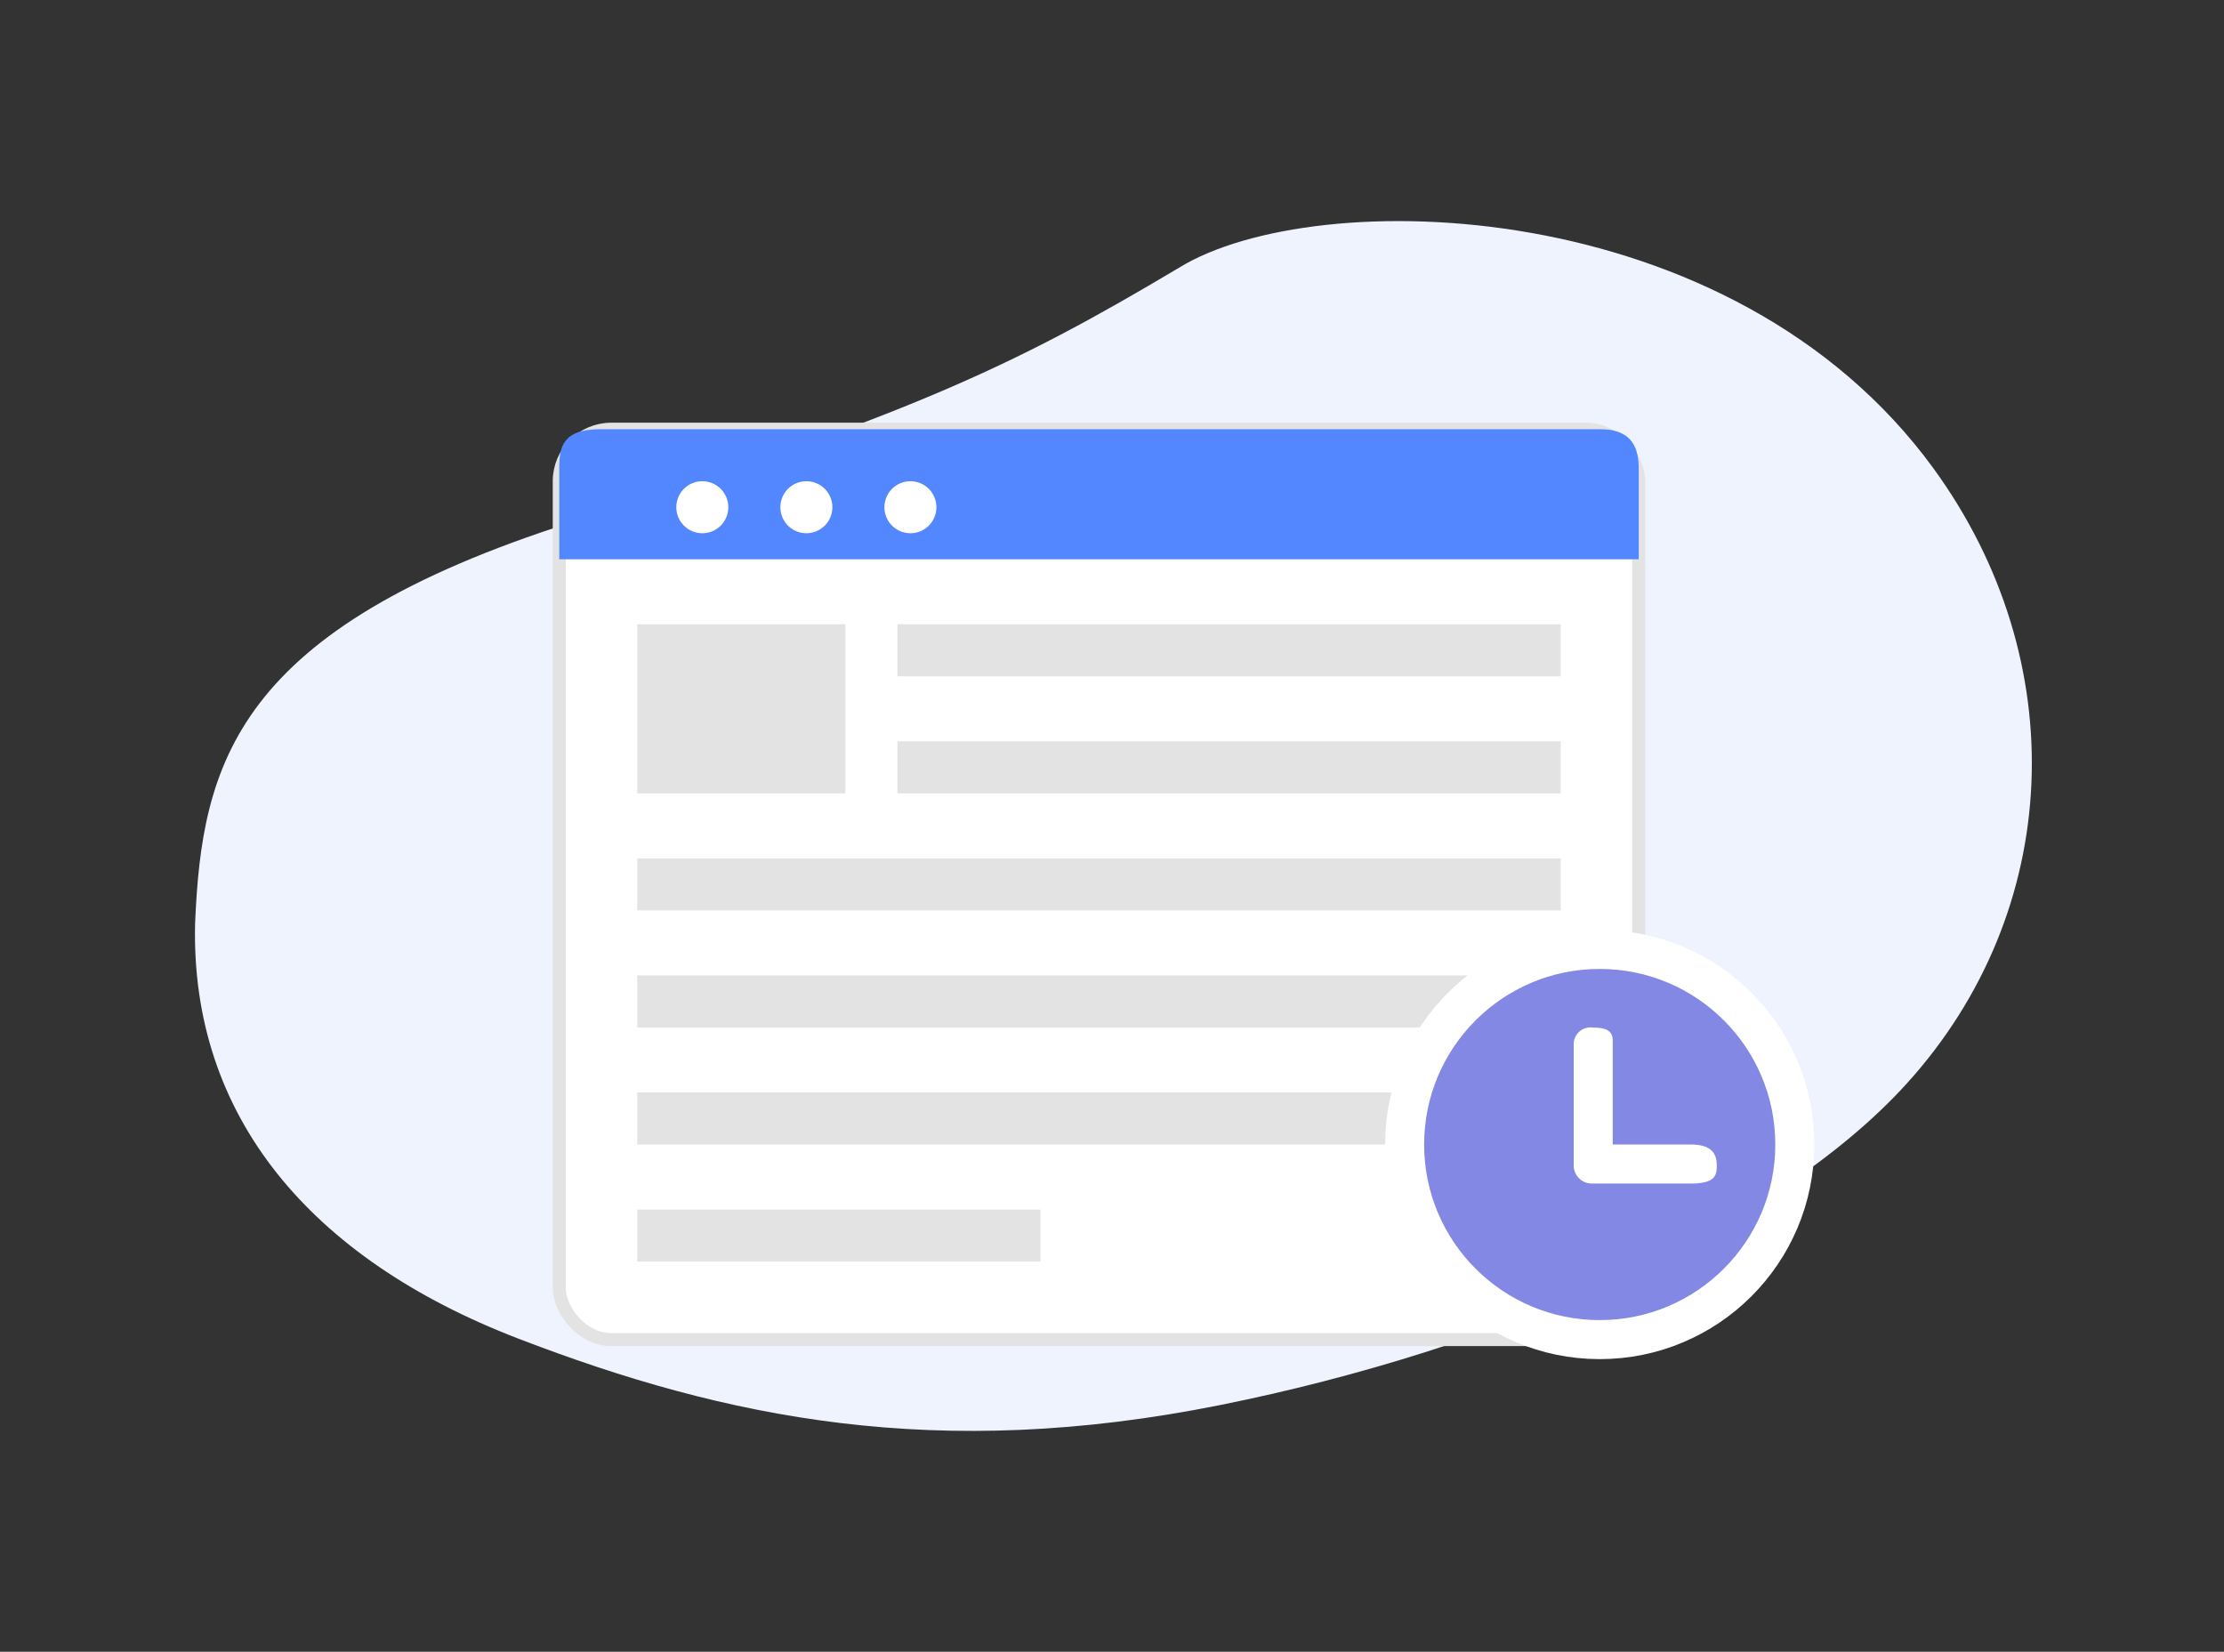<svg id="icon" xmlns="http://www.w3.org/2000/svg" width="171" height="127" viewBox="0 0 171 127">
  <rect x="0" y="0" width="171" height="127" fill="#333333" stroke="none"/>
  <defs>
    <style>
      .cls-1 {
        fill: #eef3fe;
      }

      .cls-1, .cls-3, .cls-7 {
        fill-rule: evenodd;
      }

      .cls-2, .cls-4, .cls-7 {
        fill: #fff;
      }

      .cls-2 {
        stroke: #e3e3e3;
        stroke-width: 1px;
      }

      .cls-2, .cls-6 {
        stroke-linejoin: round;
      }

      .cls-3 {
        fill: #5387ff;
      }

      .cls-5 {
        fill: #e3e3e3;
      }

      .cls-6 {
        fill: #8388e4;
        stroke: #fff;
        stroke-width: 3px;
      }
    </style>
  </defs>
  <path class="cls-1" d="M15,71.019c0.518-12.348,3.106-22.638,28.987-30.87S77.739,28.287,90.68,20.569c10.426-6.394,42.473-5.832,57.974,15.435,10.784,14.8,10.007,34.037-2.07,47.334-10.26,11.3-31.5,20.432-52.8,24.7-21.692,4.344-37.893,1.057-53.939-5.117S14.655,85.768,15,71.019Z"/>
  <g id="icons">
    <g>
      <rect id="Rounded_Rectangle_599" data-name="Rounded Rectangle 599" class="cls-2" x="43" y="33" width="83" height="70" rx="4" ry="4"/>
      <path class="cls-3" d="M46.167,33h76.854c2.634,0,2.979,1.641,2.979,3.078V43H43s0-4.608,0-7C43,34.38,43.244,33,46.167,33Z"/>
      <circle class="cls-4" cx="54" cy="39" r="2"/>
      <circle id="Ellipse_1_copy" data-name="Ellipse 1 copy" class="cls-4" cx="62" cy="39" r="2"/>
      <circle id="Ellipse_1_copy_2" data-name="Ellipse 1 copy 2" class="cls-4" cx="70" cy="39" r="2"/>
      <g>
        <rect class="cls-5" x="49" y="48" width="16" height="13"/>
        <rect class="cls-5" x="69" y="48" width="51" height="4"/>
        <rect id="Rectangle_2_copy" data-name="Rectangle 2 copy" class="cls-5" x="69" y="57" width="51" height="4"/>
        <rect id="Rectangle_2_copy_2" data-name="Rectangle 2 copy 2" class="cls-5" x="49" y="66" width="71" height="4"/>
        <rect id="Rectangle_2_copy_3" data-name="Rectangle 2 copy 3" class="cls-5" x="49" y="75" width="71" height="4"/>
        <rect id="Rectangle_2_copy_4" data-name="Rectangle 2 copy 4" class="cls-5" x="49" y="84" width="71" height="4"/>
        <rect id="Rectangle_2_copy_5" data-name="Rectangle 2 copy 5" class="cls-5" x="49" y="93" width="31" height="4"/>
      </g>
    </g>
  </g>
  <g>
    <circle class="cls-6" cx="123" cy="88" r="15"/>
    <path id="Forma_1" data-name="Forma 1" class="cls-7" d="M130,88h-6V80c0-.75-0.515-0.99-1.509-0.99A1.292,1.292,0,0,0,121,80.356v9.281A1.39,1.39,0,0,0,122.416,91L130,91c1.863,0,2-.612,2-1.363S131.788,88,130,88Z"/>
  </g>
</svg>
